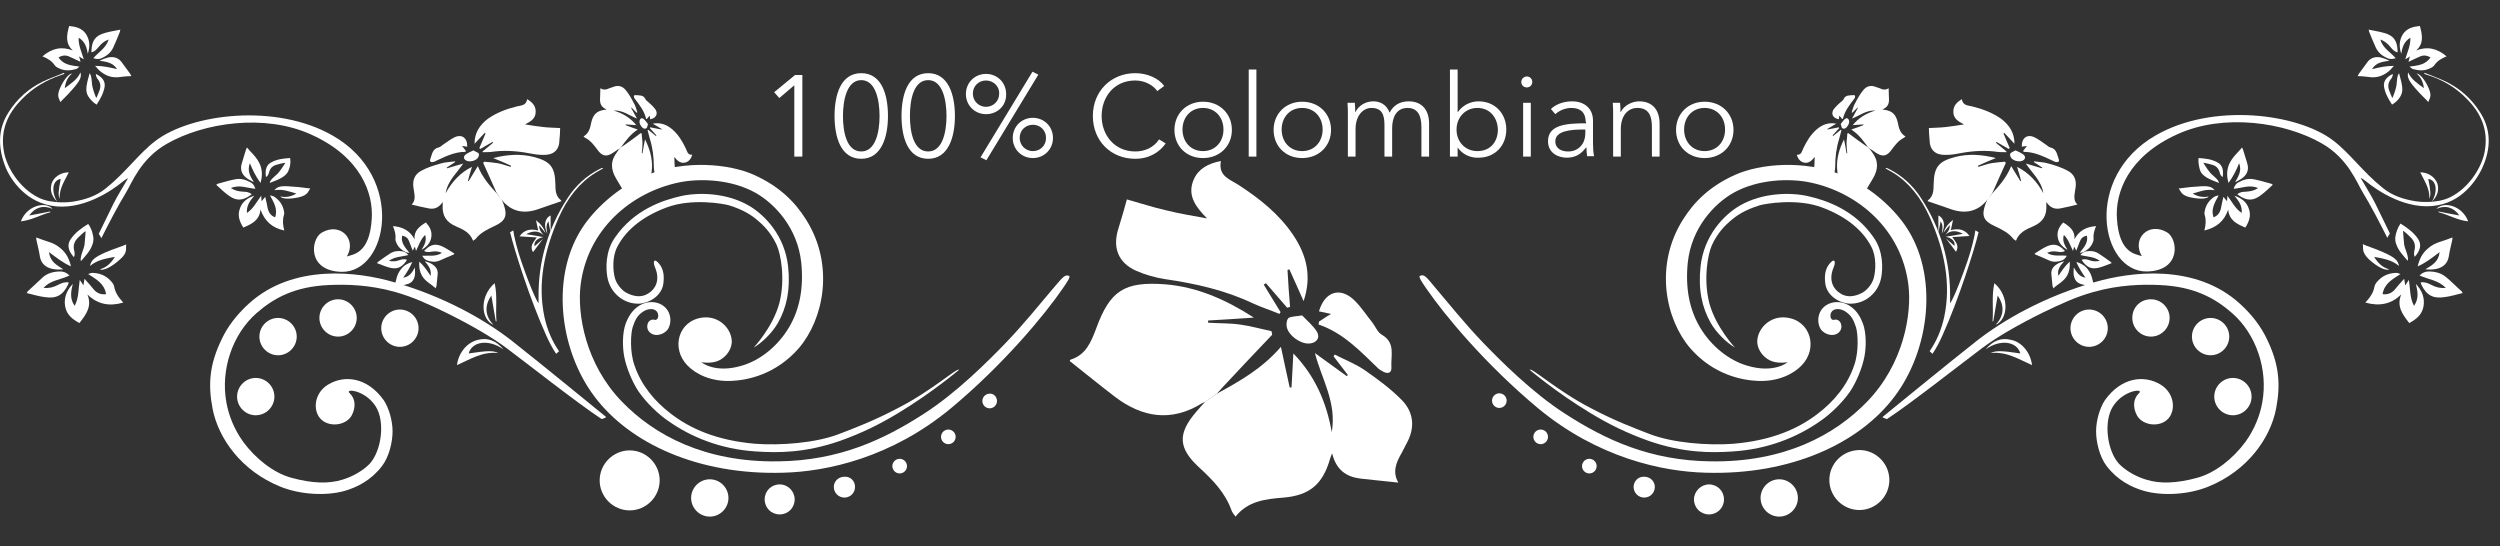 <?xml version="1.0" encoding="utf-8"?>
<!-- Generator: Adobe Illustrator 21.1.0, SVG Export Plug-In . SVG Version: 6.00 Build 0)  -->
<svg version="1.1" id="Capa_1" xmlns="http://www.w3.org/2000/svg" xmlns:xlink="http://www.w3.org/1999/xlink" x="0px" y="0px"
	 viewBox="0 0 683.3 149.3" style="enable-background:new 0 0 683.3 149.3;" xml:space="preserve">
<rect x="0" y="0" width="683.3" height="149.3" fill="#333333" stroke="none"/>
<style type="text/css">
	.st0{fill:#FFFFFF;}
</style>
<g id="NUMEROS">
	<path class="st0" d="M242.7,31.7c0,5.8-1.8,11.7-7.3,11.7c-5.6,0-7.3-5.9-7.3-11.7c0-5.8,1.7-11.7,7.3-11.7
		C241,20,242.7,25.9,242.7,31.7 M230.4,31.7c0,4.4,1,9.7,5,9.7c3.9,0,5-5.3,5-9.7c0-4.4-1.1-9.8-5-9.8
		C231.5,21.9,230.4,27.3,230.4,31.7"/>
	<polygon class="st0" points="219.3,42.8 217.1,42.8 217.1,23.3 213,26.8 211.6,25.2 217.3,20.5 219.3,20.5 	"/>
	<path class="st0" d="M261,31.7c0,5.8-1.8,11.7-7.3,11.7c-5.6,0-7.3-5.9-7.3-11.7c0-5.8,1.7-11.7,7.3-11.7
		C259.2,20,261,25.9,261,31.7 M248.7,31.7c0,4.4,1,9.7,5,9.7c3.9,0,5-5.3,5-9.7c0-4.4-1.1-9.8-5-9.8
		C249.7,21.9,248.7,27.3,248.7,31.7"/>
	<path class="st0" d="M269.5,31.2c-3.1,0-5.5-2.4-5.5-5.5c0-3.1,2.4-5.5,5.5-5.5s5.5,2.4,5.5,5.5C275.1,28.8,272.7,31.2,269.5,31.2
		 M269.5,22c-2,0-3.6,1.5-3.6,3.6c0,2.1,1.7,3.6,3.6,3.6s3.6-1.5,3.6-3.6C273.2,23.6,271.5,22,269.5,22 M269.6,43.8l-1.6-0.8
		l14.2-23.4l1.6,0.8L269.6,43.8z M282.3,43.2c-3.1,0-5.5-2.4-5.5-5.5c0-3.1,2.4-5.5,5.5-5.5c3.1,0,5.5,2.4,5.5,5.5
		C287.8,40.8,285.4,43.2,282.3,43.2 M282.3,34.1c-2,0-3.6,1.5-3.6,3.6c0,2.1,1.7,3.6,3.6,3.6c2,0,3.6-1.5,3.6-3.6
		C285.9,35.6,284.3,34.1,282.3,34.1"/>
	<path class="st0" d="M318.6,39.2c-1.5,2.2-4.3,4.2-8.3,4.2c-6.7,0-11.6-4.9-11.6-11.7c0-6.8,5-11.7,11.6-11.7
		c3.3,0,6.4,1.4,7.9,3.5l-1.9,1.4c-0.9-1.4-3.2-2.9-6-2.9c-5.8,0-9.2,4.5-9.2,9.7c0,5.2,3.5,9.7,9.2,9.7c2.5,0,5-1,6.5-3.3
		L318.6,39.2z"/>
	<path class="st0" d="M328.8,43.2c-4.6,0-7.8-3.3-7.8-7.7s3.3-7.7,7.8-7.7c4.6,0,7.9,3.3,7.9,7.7S333.4,43.2,328.8,43.2 M328.8,29.5
		c-3.4,0-5.6,2.6-5.6,5.9s2.2,5.9,5.6,5.9c3.4,0,5.6-2.6,5.6-5.9S332.2,29.5,328.8,29.5"/>
	<rect x="341.3" y="19" class="st0" width="2.1" height="23.8"/>
	<path class="st0" d="M355.9,43.2c-4.6,0-7.8-3.3-7.8-7.7s3.3-7.7,7.8-7.7c4.6,0,7.9,3.3,7.9,7.7S360.5,43.2,355.9,43.2 M355.9,29.5
		c-3.4,0-5.6,2.6-5.6,5.9s2.2,5.9,5.6,5.9c3.4,0,5.6-2.6,5.6-5.9S359.3,29.5,355.9,29.5"/>
	<path class="st0" d="M375.3,27.7c1.6,0,3.6,0.6,4.5,3.1c1-2,2.8-3.1,5.2-3.1c3.7,0,5.6,2.4,5.6,6.1v9h-2.1v-8.1
		c0-3.1-1-5.2-3.8-5.2c-3.1,0-4.2,2.7-4.2,5.5v7.8h-2.1v-8.6c0-2.9-0.7-4.7-3.6-4.7c-2,0-4.3,1.8-4.3,5.8v7.5h-2.1V31.3
		c0-0.8,0-2.2-0.1-3.2h2c0.1,0.8,0.1,1.9,0.1,2.5h0.1C371.3,28.9,373.2,27.7,375.3,27.7"/>
	<path class="st0" d="M398.4,40.3v2.5h-2.1V19h2.1v11.6h0.1c1.3-1.9,3.5-2.9,5.6-2.9c4.6,0,7.6,3.4,7.6,7.7s-3,7.7-7.6,7.7
		C401.9,43.2,399.7,42.2,398.4,40.3L398.4,40.3z M403.8,29.5c-3.3,0-5.7,2.6-5.7,5.9c0,3.4,2.4,5.9,5.7,5.9c3.6,0,5.6-2.6,5.6-5.9
		C409.3,32.2,407.3,29.5,403.8,29.5"/>
	<path class="st0" d="M417.3,23.9c-0.8,0-1.5-0.6-1.5-1.5s0.8-1.5,1.5-1.5c0.8,0,1.5,0.6,1.5,1.5S418.1,23.9,417.3,23.9 M418.4,42.8
		h-2.1V28.1h2.1V42.8z"/>
	<path class="st0" d="M433.4,33.3c0-2.5-1.4-3.8-3.9-3.8c-1.7,0-3.3,0.7-4.4,1.7l-1.2-1.4c1.2-1.2,3.3-2.1,5.8-2.1
		c3.2,0,5.7,1.8,5.7,5.3v6.4c0,1.1,0.1,2.5,0.3,3.3h-1.9c-0.1-0.7-0.2-1.6-0.2-2.4h-0.1c-1.4,1.9-3,2.8-5.3,2.8
		c-2.2,0-5.1-1.2-5.1-4.5c0-4.5,5-4.9,10.4-4.9V33.3z M432.7,35.4c-3.5,0-7.6,0.4-7.6,3.2c0,2.1,1.8,2.8,3.5,2.8
		c3,0,4.7-2.3,4.7-4.9v-1.1H432.7z"/>
	<path class="st0" d="M442.8,28.1c0.1,0.8,0.1,1.9,0.1,2.5h0.1c0.8-1.7,3-2.9,5-2.9c3.7,0,5.6,2.4,5.6,6.1v9h-2.1v-8.1
		c0-3.1-0.9-5.2-4-5.2c-2.3,0-4.5,1.8-4.5,5.8v7.5h-2.1V31.3c0-0.8,0-2.2-0.1-3.2H442.8z"/>
	<path class="st0" d="M465.9,43.2c-4.6,0-7.8-3.3-7.8-7.7s3.3-7.7,7.8-7.7c4.6,0,7.9,3.3,7.9,7.7S470.5,43.2,465.9,43.2 M465.9,29.5
		c-3.4,0-5.6,2.6-5.6,5.9s2.2,5.9,5.6,5.9c3.4,0,5.6-2.6,5.6-5.9S469.3,29.5,465.9,29.5"/>
</g>
<g id="FLOR">
	<path class="st0" d="M332.6,107.6c6.2-3.4,12.3-6.8,17.5-12.8c0.9,4.1,1.6,7.6,2.4,11.1c0.2,0,0.3,0,0.5,0c0.2-3,0.3-6,0.5-9.3
		c5.8,6,9,13.1,10.5,21.5c1.4-8.2-2.8-14.5-4.6-21.6c2.9,2.1,5.8,4.2,8.7,6.3c0.1-0.1,0.2-0.2,0.3-0.3c-1.3-1.7-2.6-3.4-3.9-5.1
		c0.1-0.2,0.2-0.3,0.3-0.5c2.7,1.4,5.6,2.5,8.1,4.2c3.6,2.5,7.3,5.2,10.4,8.4c3.1,3.3,3.5,7.4,1.2,11.6c-0.5,0.9-0.9,1.8-1.4,2.7
		c-1.5,2.6-2.6,5.2-0.9,8.1c-3.6-0.4-7-0.7-10.4-1.1c-3.9-0.5-6.6-2.4-7.7-6.9c-0.4,0.9-0.5,1.3-0.6,1.6c-2,6.9-5.6,9.9-12.7,10.5
		c-4.9,0.4-9.7,0.9-13.1,5.2c-0.5-0.7-0.9-1.1-1.1-1.7c-1.7-4.8-5.1-8.3-8.8-11.7c-5.8-5.3-6-9.3-0.8-15.3c0.8-1,1.7-1.9,2.5-2.8
		C330.5,109.1,331.5,108.3,332.6,107.6z"/>
	<path class="st0" d="M332.6,107.6c-1,0.7-2.1,1.5-3.1,2.2c-0.4,0.2-0.8,0.3-1.1,0.5c-8.3,5.1-16.2,3.8-23.6-1.8
		c-4.2-3.2-8.2-6.5-12.4-9.8c0,0,0-0.3,0.2-0.4c4.2-1.3,5.6-4.8,7-8.5c3.8-10.4,7.7-12.9,18.8-12.1c8.7,0.7,16.5,4.1,24.3,9.1
		c-4.5,0.3-8.5,0.6-12.5,0.8c0,0.2,0,0.4,0,0.6c2.9,0.2,5.9,0.1,8.7,0.5c2.9,0.4,5.7,1.2,8.6,1.8c0.1,0.3,0.2,0.6,0.2,1
		c-4.5,4.7-8.9,9.4-13.4,14.2C333.7,106.4,333.1,107,332.6,107.6z"/>
	<path class="st0" d="M308,54.5c3.6,1,7.2,2.2,10.8,3c3.6,0.9,7.3,1.5,11.1,2.2c-2.9-3-5.6-6.2-3.6-10.7c1.3-2.9,3.9-4.3,7.4-5
		c-0.8,4.2,2.5,5,4.9,6.6c5.7,3.7,11,7.9,14.9,13.7c3.6,5.4,5.1,11.2,2.8,18c-1.4-3.1-2.6-5.9-3.9-8.7c-0.2,0.1-0.3,0.1-0.5,0.2
		c0.2,3.4,0.4,6.8,0.7,10.1c-0.3,0.1-0.5,0.1-0.8,0.2c-1.9-2.2-3.9-4.5-5.8-6.7c-0.2,0.1-0.4,0.3-0.6,0.4c1.5,2.5,3.1,5,4.6,7.5
		c-0.1,0.2-0.2,0.3-0.3,0.5c-2.4-1-4.9-1.8-7.3-2.9c-7.6-3.6-15.7-5.4-23.9-6.6c-2.7-0.4-5.5-1.2-8-2.3c-4.9-2.2-6.5-6.4-4.8-11.6
		C306.6,59.6,307.3,57,308,54.5z"/>
	<path class="st0" d="M360.5,87.9c1-0.6,1.9-1.3,3.3-2.1c-1.4-0.3-2.4-0.5-3.3-0.7c1.6-5.5,5.9-6.8,9.8-2.9c1.8,1.8,3.3,4.1,4.9,6.1
		c0.8,1.1,1.4,2.6,2.5,3.2c3.8,2.2,2.4,5.7,2.6,8.9c0.1,1.5-0.9,1.9-2.2,1.2c-0.4-0.2-0.9-0.5-1.3-0.8c-4.9-4.7-9.6-9.8-16.4-12.1
		C360.4,88.4,360.5,88.2,360.5,87.9z"/>
	<path class="st0" d="M355.9,86.2c1.4,1.5,3,2.8,4,4.4c1.1,1.8-0.2,3.3-2.3,3.3c-2.3,0-5.4-2.2-5.9-4.5c-0.2-0.8,0-2.1,0.5-2.5
		C353.1,86.4,354.4,86.5,355.9,86.2z"/>
</g>
<g id="Ornament_R">
	<g id="circulos">
		<path class="st0" d="M500,131.2c0,4.5,3.7,8.2,8.2,8.2c4.5,0,8.2-3.7,8.2-8.2c0-4.5-3.7-8.2-8.2-8.2
			C503.6,123.1,500,126.7,500,131.2"/>
		<path class="st0" d="M481.2,136.1c0,2.8,2.3,5.1,5.1,5.1c2.8,0,5.1-2.3,5.1-5.1s-2.3-5.1-5.1-5.1
			C483.5,131,481.2,133.3,481.2,136.1"/>
		<path class="st0" d="M463,136.5c0,2.3,1.8,4.1,4.1,4.1c2.3,0,4.1-1.8,4.1-4.1c0-2.3-1.8-4.1-4.1-4.1
			C464.9,132.4,463,134.3,463,136.5"/>
		<path class="st0" d="M446.5,133.1c0,1.6,1.3,2.9,2.9,2.9c1.6,0,2.9-1.3,2.9-2.9c0-1.6-1.3-2.8-2.9-2.8
			C447.8,130.2,446.5,131.5,446.5,133.1"/>
		<path class="st0" d="M432.4,127.4c0,1.1,0.9,2,2,2c1.1,0,2-0.9,2-2c0-1.1-0.9-2-2-2C433.3,125.4,432.4,126.3,432.4,127.4"/>
		<path class="st0" d="M419.1,119.4c0,1.1,0.9,2,2,2c1.1,0,2-0.9,2-2c0-1.1-0.9-2-2-2C420,117.4,419.1,118.3,419.1,119.4"/>
		<path class="st0" d="M407.8,109.5c0,1.1,0.9,2,2,2c1.1,0,2-0.9,2-2c0-1.1-0.9-2-2-2C408.7,107.5,407.8,108.4,407.8,109.5"/>
		<path class="st0" d="M565.9,89.7c0,2.8,2.3,5.1,5.1,5.1c2.8,0,5.1-2.3,5.1-5.1c0-2.8-2.3-5.1-5.1-5.1
			C568.2,84.6,565.9,86.9,565.9,89.7"/>
		<path class="st0" d="M582.8,86.9c0,2.8,2.3,5.1,5.1,5.1c2.8,0,5.1-2.3,5.1-5.1c0-2.8-2.3-5.1-5.1-5.1
			C585,81.8,582.8,84,582.8,86.9"/>
		<path class="st0" d="M599.1,92c0,2.8,2.3,5.1,5.1,5.1c2.8,0,5.1-2.3,5.1-5.1c0-2.8-2.3-5.1-5.1-5.1
			C601.4,86.9,599.1,89.2,599.1,92"/>
		<path class="st0" d="M605.2,108.4c0,2.8,2.3,5.1,5.1,5.1c2.8,0,5.1-2.3,5.1-5.1c0-2.8-2.3-5.1-5.1-5.1
			C607.5,103.3,605.2,105.6,605.2,108.4"/>
	</g>
	<g id="lineas">
		<path class="st0" d="M388.1,75.4c-0.5,0.2,0.6,1.8,1.7,3.4c5,7.3,16.2,20.8,30.6,32.8c16.3,13.5,33.9,17.3,45.8,17.6
			c23.2,0.7,42-8,51.6-20.8c9.7-12.8,12.2-33.4,2.9-46.8c-3.9-5.6-10.4-11.1-17.6-13.9c-10-4-22-3-28.9,0.1
			c-6.9,3.1-11.2,7.4-14.2,12.2c-7.9,12.5-4.8,27.3,2,35.2c6.3,7.2,14,8.7,18.3,8.9c5.8,0.3,10-2,12.1-4.2
			c4.6-4.7,2.5-12.3-4.1-13.1c-4.7-0.6-8.2,3.3-8,6.9c0.2,2.4,2.2,4.5,4.2,5.1c1.9,0.6,4.1,0.2,4.1,0.2s-3.7,3.2-11.2,0.9
			c-4.7-1.4-9.6-5.1-12.8-10.5c-2.8-4.8-4-10.5-3.3-17.6c1-9.5,7.2-16.1,12.5-19.1c6.8-3.8,15.5-4,21.1-2.8
			c13.1,2.8,24.8,12.9,26.7,27.9c1,8-1.3,21.7-11.3,32c-8.8,9.1-22.6,16.6-42.7,16.3c-16.6-0.2-28.8-5.9-39.8-13
			c-8.9-5.7-17.7-14.5-22.5-19.5c-4.8-5-9.3-10.6-12.7-14.6C389.7,75.5,389.3,74.9,388.1,75.4"/>
		<path class="st0" d="M418.1,101.1c0,0,7.3,6.2,16.6,11.8c5.1,3.1,10,5.5,15.9,7.6c9.5,3.3,16.9,3.3,22.9,2.9
			c9.8-0.6,17.9-4,24-8.3c2.8-1.9,6-5,8.1-8c1.7-2.5,3.4-6.5,4-9.7c0.5-2.7,0.5-6.4-0.4-8.9c-0.7-1.9-1.7-3.5-3.2-4.6
			c-1.7-1.3-3.8-1.6-5.5-1.1c-3.6,1.1-4.2,4.9-2.9,7.1c1.1,1.7,4,2.4,5.3,0.6c0.5-0.7,0.5-1.5,0.2-2.2c-0.3-0.7-1.1-1.1-1.7-0.9
			c-1.4,0.4-1.6-2.3,0.1-2.8c0.9-0.3,2.2,0,3.1,0.7c1.3,0.9,2,2,2.7,4.2c0.5,1.7,0.8,6.6-0.5,10.3c-1.8,5.4-5.5,9.9-10,13.3
			c-5.2,4-12.4,7.3-23.1,8.2c-6.8,0.5-16.5-0.2-22.9-2.7c-3.9-1.5-9.5-3.6-15.9-7C425.7,106.9,418.4,100.2,418.1,101.1"/>
		<path class="st0" d="M494.1,53.6c-4.9-1.1-12.4-0.9-18.4,2.5c-4.6,2.6-10,8.4-10.9,16.7c-0.7,6.3,0.4,11.3,2.8,15.5
			c1.5,2.6,4.2,5.3,6.6,6.7c0,0-5.2-5.5-7-12.1c-1.7-6.6-0.4-13.5,0.7-15.9c1.1-2.4,2.7-4.6,4.8-6.4c1.9-1.7,4.1-3.2,8.3-4.5
			c1.4-0.4,10.1-2,17,0.6c7.5,2.8,11.5,6.9,13.5,10.8c1.4,2.7,1.2,6.5,0.6,8.6c-0.4,1.4-1.6,3-2.9,3.8c-2.1,1.2-4.4,1.5-6.2,0.3
			c-1.8-1.1-3.4-3.5-1.8-7.2c0.6-1.5,0.2-2.3-0.7-1.4c-1.4,1.3-2,3.2-1.6,6c0.5,3.3,3.9,5.3,6.7,5.4c4.3,0.1,7.9-3.1,8.6-7.3
			c0.4-2.3,0.6-7-2.1-10.8C506.9,57.3,499,54.7,494.1,53.6z"/>
		<path class="st0" d="M514.5,114c0,0,18.1-14.8,25.6-20.7c7.5-5.9,18.8-12.3,32.5-16.2c9.6-2.8,27.4-5.2,39.6,5.9
			c3.4,3.1,5.8,6.3,7.4,9.7c3.3,6.8,3.8,12.2,2.5,19c-1.6,8.2-7.9,17-18.5,21.3c-5.4,2.2-12.4,2.6-17.5,1.2c-3.5-1-7.3-2.9-10.3-6.8
			c-2-2.6-2.9-6.7-2.9-9.5c0-2.9,1-6.4,2.4-8.5c4.5-6.3,10.7-7,15.2-4.3c4.2,2.5,4.4,8.1,1.2,10.1c-2.6,1.6-6.3,0.7-7.6-1.6
			c-1.2-2.2-1.1-4.6,0.5-6.1c1.6-1.4-4.2-1-7.1,3.6c-2.6,4.1-1.6,12,1.6,15.6c1.9,2,4.8,3.6,7.5,4.4c3.8,1.2,8.4,1,13.9-0.5
			c4.9-1.3,9.9-5.3,13.2-9.8c2.6-3.6,4-7.4,4.6-10.7c1.7-9.1-1.7-18.8-8.2-24.5c-4.8-4.2-10.5-7.3-19.9-7.7
			c-4.6-0.2-10.9-0.1-18,1.9c-5,1.4-9,3.3-13.8,5.6c-7.1,3.5-12.7,6.8-16.6,9.7c-5.1,3.8-19.7,15.3-26,19.4
			C515.8,114.6,514.9,114.3,514.5,114"/>
		<path class="st0" d="M677.8,30.6c-2.3-3.6-5.4-6.4-9.3-8.3c-1.9-0.9-3.9-1.6-5.8-2.4c0,0.1-0.1,0.2-0.1,0.3
			c0.3,0.1,0.6,0.2,0.9,0.3c4.1,1.3,7.7,3.4,10.7,6.5c4,4,6,8.7,4.9,14.5c-0.7,3.9-4,9.7-9.4,12.4c-3.8,1.9-9.2,1.2-9.5,1.1
			c-3.2-0.5-6.3-1.5-8.9-3.6c-5.5-4.4-9.1-9.6-13.6-13c-9.7-7.4-32.9-10.4-48.5-1.4c-20,11.5-15,37.4-2.4,37.2
			c9.5-0.2,8.5-8.9,5.5-10.7c-5.1-3-9.7,1.8-6.9,6.5c-1.8-0.6-6.2-0.8-6.8-10.2c-0.5-7.1,3-17,16.5-23.1c12.7-5.8,29.4-3.3,39.5,2.5
			c7.2,4.1,9.6,10.8,11.2,13.4c2.1,3.4,4.9,8.8,6.7,12.4c0.1-0.2,0.6-1.1,0.7-1.2c-1.1-2.2-2.9-6-4-8.2c-1.2-2.4-2.7-4.7-4-7
			c0.5,0.2,1,0.6,1.4,0.9c3,2.5,11.3,8.2,19.7,6.6c7.7-1.4,11.3-8.3,12.2-10.3C680.8,40.7,681,35.5,677.8,30.6z"/>
		<path class="st0" d="M539.9,63c-0.1,1.2-1.1,5.4-2.2,8.5c-3.3,9.5-4.6,11.3-4.7,11.4c0-0.6,0-1.1,0-1.7c0.1-9.6-2.5-18.7-7.9-27
			c-2.3-3.6-5.2-6.1-8.4-7.8c-0.3-0.2-0.7-0.3-1-0.5c-0.1,0-0.1,0-0.4,0.1c0.8,0.5,1.5,0.8,2.1,1.2c4.4,2.7,7.7,6.9,10.1,12.3
			c4,9.1,5.8,18.1,3.9,27.1c-0.8,3.7-2.2,6.8-4,9.4c0.3,0.2,0.5,0.5,0.8,0.7c1-1.5,1.9-3.2,2.7-5c4.4-9.7,8.8-23.6,9.9-28.3
			C540.6,63.5,540.2,63,539.9,63z"/>
	</g>
	<g id="hojas">
		<path class="st0" d="M544.6,87.8c0.3-3.4-0.3-6.9,0.5-10.4c4.3,3.7,3.7,10,0.3,11.4c2.3-2.3,2.6-5.2,0.6-8c-0.4,2.4-0.8,4.7-1.2,7
			C544.7,87.8,544.7,87.8,544.6,87.8z"/>
		<path class="st0" d="M666.5,58c2.7,0.7,5.2,2.2,8.1,2.5c-1.6-4.3-6.7-5.6-8.7-3.4c2.4-1.1,4.7-0.5,6.3,1.8c-2-0.4-3.9-0.7-5.7-1.1
			C666.5,57.9,666.5,57.9,666.5,58z"/>
		<path class="st0" d="M555.4,99.8c-3.6-1.6-7-3.8-11.3-3.3c1.4-0.7,2.8-0.7,8.1,0.1c-0.9-3.3-5.5-4-9.5-1.1c2-2.4,4.3-3.3,7-2.6
			C552.7,93.5,555,96.5,555.4,99.8z"/>
		<path class="st0" d="M661.5,47.1c1.1,2.3,2.6,4.3,2.5,7.2c0.4-1,0.4-1.9-0.3-5.4c2.2,0.3,2.7,3.3,1,6.2c1.5-1.5,2-3.1,1.5-4.9
			C665.5,48.3,663.6,47.1,661.5,47.1z"/>
		<g>
			<path class="st0" d="M536.5,63.9c-1.7-0.9-3.3-1.1-4.8,0.3c0.6-0.8,1.3-1.4,1.2-2.7c-0.6,0.8-1.2,1.4-1.7,2.1
				c0.5-1.5,1.4-2.6,2.6-3.5c0,0,0,0,0,0c-0.2,0.9-0.4,1.8-0.6,2.8c2-0.5,3.8-0.3,5.1,1.6c-1.6,0.1-3.2,0.2-4.7,0.3
				c0.4,0.6,0.9,1.2,1.2,1.8c0.3,0.7,0.3,1.5-0.2,2.2c-0.9-1.2-1.8-2.4-2.7-3.6c0.8,0.7,1.5,1.3,2.3,2c0.2-1.2-0.6-2.1-2.4-2.5
				C533.4,64.5,534.9,64.2,536.5,63.9z"/>
			<path class="st0" d="M529.8,58.9c1.6,0.7,2,2.8,0.9,5c0.2-1.2,0.5-2.3-0.3-3.4c-0.2,1-0.4,2-0.6,3.2L529.8,58.9z"/>
		</g>
	</g>
	<g id="flores1">
		<g>
			<g>
				<path class="st0" d="M510.6,40.3c-1.3-1.8-2.5-3.5-4.6-4.9c1.2-0.4,2.3-0.8,3.3-1.2c0-0.1,0-0.1,0-0.2c-0.9,0.1-1.9,0.1-2.9,0.2
					c1.6-2,3.6-3.2,6.2-4c-2.6-0.1-4.3,1.4-6.4,2.2c0.5-1,1.1-1.9,1.6-2.9c0,0-0.1-0.1-0.1-0.1c-0.5,0.5-0.9,0.9-1.4,1.4
					c-0.1,0-0.1,0-0.2-0.1c0.3-0.9,0.5-1.8,1-2.6c0.6-1.2,1.3-2.4,2.2-3.5c0.9-1.1,2.1-1.4,3.5-0.8c0.3,0.1,0.6,0.2,0.9,0.3
					c0.8,0.4,1.7,0.6,2.5,0c0,1.1,0.1,2.2,0.1,3.2c0,1.2-0.5,2.1-1.8,2.6c0.3,0.1,0.4,0.1,0.5,0.1c2.2,0.3,3.2,1.3,3.7,3.5
					c0.3,1.5,0.6,2.9,2.1,3.8c-0.2,0.2-0.3,0.3-0.5,0.4c-1.4,0.7-2.3,1.9-3.2,3.1c-1.4,2-2.6,2.2-4.6,0.8c-0.3-0.2-0.6-0.4-1-0.7
					C511.1,40.8,510.8,40.5,510.6,40.3z"/>
				<path class="st0" d="M510.6,40.3c0.3,0.3,0.5,0.6,0.8,0.9c0.1,0.1,0.1,0.2,0.2,0.3c1.9,2.4,1.8,4.8,0.3,7.3
					c-0.8,1.4-1.7,2.8-2.5,4.2c0,0-0.1,0-0.1,0c-0.6-1.2-1.7-1.5-2.8-1.8c-3.3-0.8-4.2-1.8-4.4-5.3c-0.1-2.7,0.6-5.2,1.9-7.8
					c0.3,1.4,0.5,2.6,0.7,3.8c0.1,0,0.1,0,0.2,0c-0.1-0.9-0.2-1.8-0.2-2.7c0-0.9,0.2-1.8,0.2-2.7c0.1,0,0.2-0.1,0.3-0.1
					c1.6,1.2,3.2,2.4,4.8,3.5C510.2,40,510.4,40.1,510.6,40.3z"/>
				<path class="st0" d="M495.3,49.8c0.2-1.2,0.4-2.3,0.5-3.4c0.1-1.1,0.2-2.3,0.2-3.5c-0.8,1-1.7,1.9-3.1,1.5
					c-0.9-0.3-1.5-1-1.8-2.1c1.3,0.1,1.4-1,1.8-1.8c0.9-1.9,2-3.7,3.6-5.1c1.5-1.3,3.2-2,5.4-1.6c-0.9,0.5-1.7,1-2.5,1.5
					c0,0,0.1,0.1,0.1,0.1c1-0.2,2-0.4,3.1-0.6c0,0.1,0.1,0.2,0.1,0.2c-0.6,0.7-1.2,1.3-1.8,2c0,0.1,0.1,0.1,0.1,0.2
					c0.7-0.6,1.4-1.1,2.1-1.7c0.1,0,0.1,0,0.2,0.1c-0.2,0.8-0.4,1.6-0.6,2.3c-0.8,2.5-1.1,5-1.1,7.6c0,0.8-0.2,1.7-0.4,2.5
					c-0.5,1.6-1.7,2.2-3.4,1.9C496.9,50,496.1,49.9,495.3,49.8z"/>
				<path class="st0" d="M503.5,32.5c-0.2-0.3-0.5-0.5-0.8-0.9c0,0.4-0.1,0.7-0.1,1c-1.7-0.3-2.3-1.6-1.3-2.9
					c0.5-0.6,1.1-1.2,1.7-1.7c0.3-0.3,0.7-0.5,0.9-0.9c0.5-1.2,1.7-1,2.6-1.1c0.5-0.1,0.6,0.2,0.5,0.6c0,0.1-0.1,0.3-0.2,0.4
					c-1.3,1.7-2.6,3.3-3.1,5.5C503.7,32.5,503.6,32.5,503.5,32.5z"/>
				<path class="st0" d="M503.1,33.9c0.4-0.5,0.7-1,1.2-1.4c0.5-0.4,1-0.1,1.1,0.6c0.1,0.7-0.5,1.7-1.1,2c-0.2,0.1-0.7,0.1-0.8-0.1
					C503.3,34.8,503.3,34.4,503.1,33.9z"/>
			</g>
		</g>
		<g>
			<path class="st0" d="M544.4,53c2-2.2,4-4.4,5.3-7.6c0.9,1.5,1.7,2.8,2.5,4.1c0.1,0,0.1,0,0.2-0.1c-0.3-1.2-0.7-2.5-1.1-3.8
				c3.2,1.6,5.4,4,7.2,7.2c-0.6-3.5-3.1-5.5-4.8-8.1c1.5,0.4,2.9,0.9,4.4,1.3c0-0.1,0.1-0.1,0.1-0.2c-0.8-0.5-1.5-1-2.3-1.5
				c0-0.1,0-0.2,0.1-0.2c1.3,0.2,2.6,0.2,3.9,0.6c1.8,0.5,3.7,1.1,5.3,2c1.7,0.9,2.4,2.5,2.1,4.5c-0.1,0.4-0.1,0.9-0.2,1.3
				c-0.2,1.2-0.3,2.5,0.7,3.4c-1.5,0.4-2.9,0.7-4.4,1c-1.6,0.4-3,0-4.1-1.7c0,0.4,0,0.6,0,0.7c0.2,3-0.9,4.8-3.7,6
				c-1.9,0.8-3.8,1.7-4.6,3.9c-0.3-0.2-0.5-0.3-0.7-0.5c-1.3-1.7-3.2-2.6-5.1-3.5c-3.1-1.4-3.7-2.9-2.5-6.1c0.2-0.5,0.4-1,0.6-1.5
				C543.8,53.9,544.1,53.4,544.4,53z"/>
			<path class="st0" d="M544.4,53c-0.3,0.4-0.6,0.9-0.9,1.3c-0.1,0.1-0.3,0.2-0.4,0.4c-2.6,3.2-6,3.8-9.8,2.5
				c-2.1-0.7-4.2-1.5-6.4-2.2c0,0,0-0.1,0-0.2c1.5-1.1,1.6-2.7,1.6-4.4c0.1-4.7,1.3-6.3,5.9-7.5c3.6-0.9,7.2-0.7,11.1,0.3
				c-1.8,0.7-3.3,1.4-4.9,2.1c0,0.1,0.1,0.2,0.1,0.3c1.2-0.3,2.4-0.8,3.6-1c1.2-0.2,2.5-0.3,3.7-0.4c0.1,0.1,0.2,0.2,0.2,0.4
				c-1.1,2.5-2.3,5-3.4,7.6C544.7,52.3,544.6,52.7,544.4,53z"/>
			<path class="st0" d="M527.2,35c1.6-0.1,3.2-0.1,4.8-0.3c1.6-0.2,3.1-0.4,4.8-0.7c-1.6-0.8-3.1-1.7-2.9-3.8c0.1-1.4,1-2.3,2.3-3.1
				c0.3,1.8,1.7,1.7,2.9,2c2.8,0.7,5.5,1.7,7.9,3.4c2.2,1.7,3.6,3.8,3.6,6.8c-1-1.1-1.9-2-2.8-3c-0.1,0.1-0.1,0.1-0.2,0.2
				c0.6,1.3,1.1,2.7,1.7,4c-0.1,0.1-0.2,0.1-0.3,0.2c-1.1-0.6-2.2-1.3-3.3-1.9c-0.1,0.1-0.1,0.2-0.2,0.2c1,0.8,1.9,1.6,2.9,2.4
				c0,0.1,0,0.2,0,0.2c-1.1,0-2.2,0-3.3-0.2c-3.6-0.4-7.1,0-10.6,0.7c-1.2,0.2-2.4,0.3-3.6,0.2c-2.3-0.2-3.5-1.7-3.5-4
				C527.3,37.3,527.2,36.1,527.2,35z"/>
			<path class="st0" d="M553,41.2c0.3-0.4,0.6-0.8,1-1.3c-0.6,0.1-1,0.1-1.4,0.2c-0.1-2.4,1.5-3.6,3.6-2.5c1,0.5,1.9,1.2,2.8,1.8
				c0.5,0.3,0.9,0.8,1.4,0.9c1.8,0.4,1.8,2,2.3,3.2c0.2,0.6-0.1,0.9-0.7,0.8c-0.2,0-0.4-0.1-0.6-0.2c-2.6-1.2-5.2-2.6-8.3-2.6
				C553,41.4,553,41.3,553,41.2z"/>
			<path class="st0" d="M550.9,41.1c0.8,0.4,1.6,0.7,2.2,1.2c0.7,0.6,0.4,1.4-0.5,1.7c-0.9,0.3-2.5-0.1-3-1
				c-0.2-0.3-0.3-0.9-0.1-1.1C549.8,41.6,550.3,41.4,550.9,41.1z"/>
		</g>
	</g>
	<g id="Flores_2">
		<g>
			<path class="st0" d="M663.7,27.9c0.3-1,1.1-1.5,0.1-3.8c-1.1-2.5-2.5-4-3.3-4c1.2,1,1.8,2.3,2,4c-1.7-1.3-3.4-2.3-4.3-4.3
				c-0.3,1.2,0,2.1,2,4.4C661.9,26.2,663.3,27.3,663.7,27.9z"/>
			<path class="st0" d="M668.7,15.4c-1.5,0.6-2.6,1.3-3.4,2.5c-0.3,0.4-0.9,0.7-1.4,0.9c-1.4,0.6-2.8,0.5-4.3,0.1
				c-0.4-0.1-0.7-0.4-1-0.7c2.1-0.3,4.3-0.4,5.7-2.5c-1-0.6-2-0.7-3-0.2c-1,0.4-1.9,0.9-3,1.4c0.1-0.5,0.2-0.9,0.4-1.5
				c-0.4,0.3-0.7,0.5-1.3,0.8c0.6-2,1.5-3.8,1.4-5.9c-1.8,1.1-2.2,2.7-2.5,4.4c-0.6-1.9-0.6-3.7,0.5-5.4c1.1-1.6,2.7-2,4.6-2.2
				c0.7,2.5,1.1,4.8-1,6.7C663.4,12.6,666.1,13.2,668.7,15.4z"/>
			<path class="st0" d="M654.8,15.9c-0.9,0.3-1.6,0.3-2.3,0c-1.3-0.6-2.4-1.4-3.1-2.8c-0.7-1.5-1.3-3-1.9-4.5c0-0.1,0-0.2-0.1-0.5
				c1.4,0.3,2.8,0.5,4.2,0.9c2.6,0.7,3.6,2.1,3.7,4.8c0,0.2,0,0.3,0,0.5c-0.9-0.2-1.4-0.8-1.9-1.4c-0.9-1.1-1.7-1.7-2.8-2.1
				C651.2,13.1,653.3,14.2,654.8,15.9z"/>
			<path class="st0" d="M648.3,18.9c2.1-0.5,3.9-0.9,6-0.9c-1.1,1.4-2.3,2.3-3.7,2.8c-1.2,0.4-2.3,0.4-3.5,0.2
				c-0.9-0.1-1.8-0.2-2.7-0.2c0.1-0.2,0.2-0.4,0.3-0.6c0.7-1,1.5-2,2.2-3c0.9-1.4,2.3-1.8,3.8-1.5c0.8,0.2,1.6,0.5,2.4,0.9
				C651.2,16.9,649.5,17,648.3,18.9z"/>
			<path class="st0" d="M653.8,28.6c-1-1.5-1.9-3.1-2.2-4.9c-0.2-1.5,0.6-2.6,2.4-3.5c0,0.6-0.2,1-0.5,1.4c-0.8,1-0.9,2-0.5,3.1
				c0.1,0.2,0.7,1.9,0.9,2.1c0.3-0.8,0.7-1.6,1-3c0.3-1,0.1-2.9,0.8-3.8c0.4,1.5,0.9,3,0.9,4.5c0,0.6-0.2,1.3-0.5,1.8
				C655.6,27.2,654.9,27.9,653.8,28.6z"/>
		</g>
		<g>
			<path class="st0" d="M645.8,66.7c0.2,1.2-0.4,2.2,1.7,4.2c2.4,2.2,4.7,3.2,5.5,2.7c-1.8-0.5-3-1.6-4.1-3.4
				c2.5,0.5,4.8,0.8,6.8,2.5c-0.3-1.5-1-2.3-4.4-3.8C648.6,67.7,646.6,67.2,645.8,66.7z"/>
			<path class="st0" d="M646.5,82.7c1.3-1.4,2.2-2.7,2.5-4.4c0.1-0.6,0.6-1.2,1-1.6c1.2-1.3,2.8-2,4.6-2.1c0.5-0.1,1,0.1,1.5,0.3
				c-2.1,1.4-4.4,2.5-4.9,5.5c1.4,0.2,2.5-0.3,3.3-1.2c0.8-1,1.6-1.9,2.6-3c0.1,0.6,0.2,1.1,0.3,1.8c0.3-0.5,0.6-0.9,1-1.5
				c0.4,2.5,0.2,4.9,1.4,7.1c1.4-2,1-4,0.5-6c1.6,1.7,2.5,3.7,2.1,6.1c-0.4,2.3-1.9,3.5-3.9,4.6c-1.9-2.4-3.5-4.6-2.2-7.8
				C653.6,83.1,650.4,83.8,646.5,82.7z"/>
			<path class="st0" d="M661.3,75.3c0.8-0.8,1.6-1.1,2.5-1.1c1.7,0,3.4,0.4,4.7,1.5c1.5,1.2,2.8,2.6,4.3,3.9
				c0.1,0.1,0.1,0.2,0.3,0.5c-1.7,0.4-3.3,0.9-4.9,1.1c-3.2,0.5-5-0.5-6.4-3.4c-0.1-0.2-0.1-0.4-0.2-0.6c1.1-0.2,2,0.2,2.8,0.6
				c1.5,0.8,2.6,1,4.1,0.9C666.5,76.6,663.8,76.4,661.3,75.3z"/>
			<path class="st0" d="M666.8,68.9c-2,1.5-3.7,2.9-6,3.9c0.5-2.1,1.3-3.6,2.7-4.8c1.1-1,2.3-1.6,3.7-2c1-0.3,2-0.7,3.1-1.1
				c0,0.2,0,0.6-0.1,0.9c-0.3,1.4-0.7,2.9-0.9,4.3c-0.3,1.9-1.6,3-3.4,3.4c-1,0.2-2,0.2-3,0.1C664.7,72.5,666.5,71.6,666.8,68.9z"/>
			<path class="st0" d="M656.1,61.1c1.9,1.2,3.6,2.4,4.8,4.2c1,1.5,0.7,3.1-0.9,4.9c-0.3-0.6-0.2-1.2-0.1-1.7c0.4-1.5,0-2.6-1-3.6
				c-0.2-0.2-1.7-1.7-2.1-1.8c0.1,1,0.1,2,0.3,3.7c0.2,1.3,1.3,3.2,1,4.5c-1.2-1.4-2.5-2.7-3.1-4.4c-0.3-0.7-0.4-1.5-0.3-2.2
				C654.9,63.5,655.3,62.3,656.1,61.1z"/>
		</g>
		<g>
			<path class="st0" d="M595.5,51.5c0.6,0.8,0.6,1.8,3,2.4c2.7,0.6,4.7,0.5,5.2-0.2c-1.5,0.3-2.9,0.1-4.4-0.8c2.1-0.6,3.8-1.3,6-0.9
				c-0.8-1-1.7-1.3-4.8-1C598,51.1,596.3,51.5,595.5,51.5z"/>
			<path class="st0" d="M602.5,63c0.4-1.5,0.5-2.9,0.1-4.2c-0.2-0.5,0-1.1,0.1-1.6c0.4-1.5,1.3-2.6,2.5-3.4c0.3-0.2,0.7-0.3,1.2-0.4
				c-1,1.9-2.2,3.7-1.4,6c1.1-0.4,1.7-1.2,2-2.3c0.2-1,0.4-2.1,0.7-3.3c0.3,0.4,0.6,0.7,1,1.2c0-0.5,0.1-0.9,0.1-1.5
				c1.3,1.7,2.1,3.5,3.9,4.7c0.2-2-0.9-3.4-2-4.7c1.9,0.6,3.4,1.7,4,3.7c0.6,1.8,0,3.4-1,5c-2.4-1-4.4-2-4.7-4.9
				C607.9,60.5,605.8,62.2,602.5,63z"/>
			<path class="st0" d="M610.5,51.6c0.3-0.9,0.7-1.5,1.4-1.8c1.3-0.7,2.6-1.1,4.1-0.8c1.6,0.3,3.2,0.8,4.7,1.2
				c0.1,0,0.2,0.1,0.5,0.3c-1.1,1-2.1,2-3.2,2.8c-2.2,1.7-3.9,1.6-6.1,0.1c-0.1-0.1-0.2-0.2-0.4-0.3c0.7-0.6,1.5-0.7,2.3-0.7
				c1.4-0.1,2.3-0.3,3.4-1C614.9,50.4,612.8,51.4,610.5,51.6z"/>
			<path class="st0" d="M612,44.6c-0.8,2-1.6,3.6-2.9,5.4c-0.5-1.7-0.5-3.2,0-4.7c0.4-1.1,1.1-2.1,1.9-3c0.6-0.6,1.2-1.3,1.8-2
				c0.1,0.2,0.2,0.4,0.3,0.7c0.4,1.2,0.7,2.4,1.1,3.6c0.5,1.6,0.1,2.9-1.1,3.9c-0.6,0.5-1.4,0.9-2.2,1.3
				C611.8,48.2,612.8,46.7,612,44.6z"/>
			<path class="st0" d="M600.9,43.2c1.8,0.1,3.6,0.3,5.2,1.2c1.3,0.7,1.7,2,1.4,4c-0.5-0.3-0.7-0.8-0.8-1.2c-0.3-1.2-1-1.9-2.2-2.2
				c-0.2-0.1-1.9-0.5-2.3-0.5c0.5,0.7,0.9,1.5,1.8,2.6c0.7,0.9,2.3,1.8,2.5,2.9c-1.5-0.6-2.9-1-4.1-2c-0.5-0.4-0.9-0.9-1.1-1.5
				C601,45.4,600.8,44.4,600.9,43.2z"/>
		</g>
		<g>
			<path class="st0" d="M572.9,61.8c-0.5,1.2-0.8,2.3-0.7,3.4c0.1,0.4-0.1,0.9-0.3,1.3c-0.5,1.1-1.4,1.9-2.5,2.4
				c-0.3,0.1-0.6,0.2-1,0.2c1.1-1.4,2.4-2.7,2-4.7c-1,0.2-1.6,0.7-1.9,1.5c-0.3,0.8-0.6,1.6-1,2.6c-0.2-0.4-0.4-0.7-0.6-1.1
				c-0.1,0.4-0.2,0.7-0.3,1.2c-0.8-1.6-1.2-3.1-2.5-4.4c-0.5,1.6,0.2,2.8,1,4.1c-1.4-0.8-2.5-1.9-2.7-3.6c-0.2-1.6,0.5-2.8,1.5-3.9
				c1.8,1.1,3.3,2.3,3.1,4.6C568.2,63.1,570.1,62,572.9,61.8z"/>
			<path class="st0" d="M564.9,69.9c-0.4,0.7-0.8,1.1-1.4,1.3c-1.1,0.4-2.3,0.5-3.4,0c-1.2-0.5-2.4-1.1-3.7-1.6
				c-0.1,0-0.2-0.1-0.3-0.3c1-0.6,2-1.3,3-1.8c2-1,3.4-0.8,5,0.8c0.1,0.1,0.2,0.2,0.3,0.3c-0.7,0.4-1.3,0.3-2,0.2
				c-1.2-0.2-1.9-0.1-2.9,0.3C561.1,70.2,563,69.7,564.9,69.9z"/>
			<path class="st0" d="M568.6,69.7c0.5-0.6,1-0.9,1.6-1c1.2-0.2,2.3-0.1,3.4,0.6c1.1,0.7,2.2,1.5,3.3,2.3c0.1,0.1,0.1,0.2,0.3,0.3
				c-1.1,0.4-2.2,0.9-3.3,1.2c-2.1,0.6-3.4,0.1-4.7-1.7c-0.1-0.1-0.1-0.2-0.2-0.4c0.7-0.3,1.4-0.1,2,0.1c1.1,0.4,1.9,0.4,2.9,0.2
				C572.4,70.1,570.4,70.2,568.6,69.7z"/>
			<path class="st0" d="M562.6,75.4c1-1.5,1.8-2.7,3.1-3.9c0.1,1.5-0.1,2.7-0.7,3.8c-0.5,0.9-1.2,1.5-2,2.1
				c-0.6,0.4-1.2,0.9-1.8,1.4c0-0.2-0.1-0.4-0.2-0.6c-0.1-1-0.2-2-0.3-3c-0.2-1.4,0.4-2.3,1.5-3c0.6-0.4,1.3-0.6,2-0.8
				C563.2,72.5,562.2,73.6,562.6,75.4z"/>
			<path class="st0" d="M570,75.9c-1-1.4-1.8-2.7-2.5-4.3c1.4,0.4,2.4,1,3.2,2.1c0.6,0.8,1,1.7,1.2,2.7c0.2,0.7,0.4,1.4,0.6,2.2
				c-0.2,0-0.4,0-0.6-0.1c-1-0.3-2-0.6-2.9-0.8c-1.3-0.3-2-1.2-2.2-2.5c-0.1-0.7,0-1.4,0-2.1C567.6,74.3,568.2,75.6,570,75.9z"/>
		</g>
	</g>
</g>
<g id="Ornamento_L">
	<g id="circulos_1_">
		<path class="st0" d="M180.3,131.3c0,4.5-3.7,8.2-8.2,8.2c-4.5,0-8.2-3.7-8.2-8.2c0-4.5,3.7-8.2,8.2-8.2
			C176.6,123.1,180.3,126.8,180.3,131.3"/>
		<path class="st0" d="M199.1,136.1c0,2.8-2.3,5.1-5.1,5.1c-2.8,0-5.1-2.3-5.1-5.1c0-2.8,2.3-5.1,5.1-5.1
			C196.8,131,199.1,133.3,199.1,136.1"/>
		<path class="st0" d="M217.2,136.5c0,2.3-1.8,4.1-4.1,4.1c-2.3,0-4.1-1.8-4.1-4.1c0-2.3,1.8-4.1,4.1-4.1
			C215.4,132.4,217.2,134.3,217.2,136.5"/>
		<path class="st0" d="M233.7,133.1c0,1.6-1.3,2.9-2.9,2.9c-1.6,0-2.9-1.3-2.9-2.9c0-1.6,1.3-2.8,2.9-2.8
			C232.5,130.2,233.7,131.5,233.7,133.1"/>
		<path class="st0" d="M247.9,127.4c0,1.1-0.9,2-2,2c-1.1,0-2-0.9-2-2c0-1.1,0.9-2,2-2C247,125.4,247.9,126.3,247.9,127.4"/>
		<path class="st0" d="M261.2,119.4c0,1.1-0.9,2-2,2s-2-0.9-2-2c0-1.1,0.9-2,2-2S261.2,118.3,261.2,119.4"/>
		<path class="st0" d="M272.5,109.6c0,1.1-0.9,2-2,2c-1.1,0-2-0.9-2-2c0-1.1,0.9-2,2-2C271.5,107.5,272.5,108.4,272.5,109.6"/>
		<path class="st0" d="M114.4,89.7c0,2.8-2.3,5.1-5.1,5.1c-2.8,0-5.1-2.3-5.1-5.1c0-2.8,2.3-5.1,5.1-5.1
			C112.1,84.6,114.4,86.9,114.4,89.7"/>
		<path class="st0" d="M97.5,86.9c0,2.8-2.3,5.1-5.1,5.1c-2.8,0-5.1-2.3-5.1-5.1c0-2.8,2.3-5.1,5.1-5.1
			C95.2,81.8,97.5,84.1,97.5,86.9"/>
		<path class="st0" d="M81.1,92c0,2.8-2.3,5.1-5.1,5.1c-2.8,0-5.1-2.3-5.1-5.1c0-2.8,2.3-5.1,5.1-5.1C78.8,86.9,81.1,89.2,81.1,92"
			/>
		<path class="st0" d="M75,108.4c0,2.8-2.3,5.1-5.1,5.1c-2.8,0-5.1-2.3-5.1-5.1c0-2.8,2.3-5.1,5.1-5.1C72.7,103.3,75,105.6,75,108.4
			"/>
	</g>
	<g id="lineas_1_">
		<path class="st0" d="M292.2,75.4c0.5,0.2-0.6,1.8-1.7,3.4c-5,7.3-16.2,20.8-30.6,32.8c-16.3,13.5-33.9,17.3-45.8,17.6
			c-23.2,0.7-42-8-51.6-20.8c-9.7-12.8-12.2-33.4-2.9-46.8c3.9-5.6,10.4-11.1,17.6-13.9c10-4,22-3,28.9,0.1
			c6.9,3.1,11.2,7.4,14.2,12.2c7.9,12.5,4.8,27.3-2,35.2c-6.3,7.2-14,8.7-18.3,8.9c-5.8,0.3-10-2-12.1-4.2
			c-4.6-4.7-2.5-12.3,4.1-13.1c4.7-0.6,8.2,3.3,8,6.9c-0.2,2.4-2.2,4.5-4.2,5.1c-1.9,0.6-4.1,0.2-4.1,0.2s3.7,3.2,11.2,0.9
			c4.7-1.4,9.6-5.1,12.8-10.5c2.8-4.8,4-10.5,3.3-17.6c-1-9.5-7.2-16.1-12.5-19.1c-6.8-3.8-15.5-4-21.1-2.8
			c-13.1,2.8-24.8,12.9-26.7,27.9c-1,8,1.3,21.7,11.3,32c8.8,9.1,22.6,16.6,42.7,16.3c16.6-0.2,28.8-5.9,39.8-13
			c8.9-5.7,17.7-14.5,22.5-19.5c4.8-5,9.3-10.6,12.7-14.6C290.6,75.6,291,75,292.2,75.4"/>
		<path class="st0" d="M262.1,101.1c0,0-7.3,6.2-16.6,11.8c-5.1,3.1-10,5.5-15.9,7.6c-9.5,3.3-16.9,3.3-22.9,2.9
			c-9.8-0.6-17.9-4-24-8.3c-2.8-1.9-6-5-8.1-8c-1.7-2.5-3.4-6.5-4-9.7c-0.5-2.7-0.5-6.4,0.4-8.9c0.7-1.9,1.7-3.5,3.2-4.6
			c1.7-1.3,3.8-1.6,5.5-1.1c3.6,1.1,4.2,4.9,2.9,7.1c-1.1,1.7-4,2.4-5.3,0.6c-0.5-0.7-0.5-1.5-0.2-2.2c0.3-0.7,1.1-1.1,1.7-0.9
			c1.4,0.4,1.6-2.3-0.1-2.8c-0.9-0.3-2.2,0-3.1,0.7c-1.3,0.9-2,2-2.7,4.2c-0.5,1.7-0.8,6.6,0.5,10.3c1.8,5.4,5.5,9.9,10,13.3
			c5.2,4,12.4,7.3,23.1,8.2c6.8,0.5,16.5-0.2,22.9-2.7c3.9-1.5,9.5-3.6,15.9-7C254.6,106.9,261.9,100.2,262.1,101.1"/>
		<path class="st0" d="M186.1,53.6c4.9-1.1,12.4-0.9,18.4,2.5c4.6,2.6,10,8.4,10.9,16.7c0.7,6.3-0.4,11.3-2.8,15.5
			c-1.5,2.6-4.2,5.3-6.6,6.7c0,0,5.2-5.5,7-12.1c1.7-6.6,0.4-13.5-0.7-15.9c-1.1-2.4-2.7-4.6-4.8-6.4c-1.9-1.7-4.1-3.2-8.3-4.5
			c-1.4-0.4-10.1-2-17,0.6c-7.5,2.8-11.5,6.9-13.5,10.8c-1.4,2.7-1.2,6.5-0.6,8.6c0.4,1.4,1.6,3,2.9,3.8c2.1,1.2,4.4,1.5,6.2,0.3
			c1.8-1.1,3.4-3.5,1.8-7.2c-0.6-1.5-0.2-2.3,0.7-1.4c1.4,1.3,2,3.2,1.6,6c-0.5,3.3-3.9,5.3-6.7,5.4c-4.3,0.1-7.9-3.1-8.6-7.3
			c-0.4-2.3-0.6-7,2.1-10.8C173.3,57.3,181.2,54.7,186.1,53.6z"/>
		<path class="st0" d="M165.7,114c0,0-18.1-14.8-25.6-20.7c-7.5-5.9-18.8-12.3-32.5-16.2c-9.6-2.8-27.4-5.2-39.6,5.9
			c-3.4,3.1-5.8,6.3-7.4,9.7c-3.3,6.8-3.8,12.2-2.5,19c1.6,8.2,7.9,17,18.5,21.3c5.4,2.2,12.4,2.6,17.5,1.2c3.5-1,7.3-2.9,10.3-6.8
			c2-2.6,2.9-6.7,2.9-9.5c0-2.9-1-6.4-2.4-8.5c-4.5-6.3-10.7-7-15.2-4.3c-4.2,2.5-4.4,8.1-1.2,10.1c2.6,1.6,6.3,0.7,7.6-1.6
			c1.2-2.2,1.1-4.6-0.5-6.1c-1.6-1.4,4.2-1,7.1,3.6c2.6,4.1,1.6,12-1.6,15.6c-1.9,2-4.8,3.6-7.5,4.4c-3.8,1.2-8.4,1-13.9-0.5
			c-4.9-1.3-9.9-5.3-13.2-9.8c-2.6-3.6-4-7.4-4.6-10.7c-1.7-9.1,1.7-18.8,8.2-24.5c4.8-4.2,10.5-7.3,19.9-7.7
			c4.6-0.2,10.9-0.1,18,1.9c5,1.4,9,3.3,13.8,5.6c7.1,3.5,12.7,6.8,16.6,9.7c5.1,3.8,19.7,15.3,26,19.4
			C164.4,114.6,165.3,114.3,165.7,114"/>
		<path class="st0" d="M2.4,30.6c2.3-3.6,5.4-6.4,9.3-8.3c1.9-0.9,3.9-1.6,5.8-2.4c0,0.1,0.1,0.2,0.1,0.3c-0.3,0.1-0.6,0.2-0.9,0.3
			C12.6,21.9,9,24,6,27.1c-4,4-6,8.7-4.9,14.5c0.7,3.9,4,9.7,9.4,12.4c3.8,1.9,9.2,1.2,9.5,1.1c3.2-0.5,6.3-1.5,8.9-3.6
			c5.5-4.4,9.1-9.6,13.6-13c9.7-7.4,32.9-10.4,48.5-1.4c20,11.5,15,37.4,2.4,37.2c-9.5-0.2-8.5-8.9-5.5-10.7c5.1-3,9.7,1.8,6.9,6.5
			c1.8-0.6,6.2-0.8,6.8-10.2c0.5-7.1-3-17-16.5-23.1c-12.7-5.8-29.4-3.3-39.5,2.5c-7.2,4.1-9.6,10.8-11.2,13.4
			c-2.1,3.4-4.9,8.8-6.7,12.4c-0.1-0.2-0.6-1.1-0.7-1.2c1.1-2.2,2.9-6,4-8.2c1.2-2.4,2.7-4.7,4-7c-0.5,0.2-1,0.6-1.4,0.9
			c-3,2.5-11.3,8.2-19.7,6.6C6.1,54.8,2.4,47.9,1.6,45.9C-0.5,40.7-0.8,35.5,2.4,30.6z"/>
		<path class="st0" d="M140.3,63c0.1,1.2,1.1,5.4,2.2,8.5c3.3,9.5,4.6,11.3,4.7,11.4c0-0.6,0-1.1,0-1.7c-0.1-9.6,2.5-18.7,7.9-27
			c2.3-3.6,5.2-6.1,8.4-7.8c0.3-0.2,0.7-0.3,1-0.5c0.1,0,0.1,0,0.4,0.1c-0.8,0.5-1.5,0.8-2.1,1.2c-4.4,2.7-7.7,6.9-10.1,12.3
			c-4,9.1-5.8,18.1-3.9,27.1c0.8,3.7,2.2,6.8,4,9.4c-0.3,0.2-0.5,0.5-0.8,0.7c-1-1.5-1.9-3.2-2.7-5c-4.4-9.7-8.8-23.6-9.9-28.3
			C139.6,63.5,140.1,63,140.3,63z"/>
	</g>
	<g id="hojas_1_">
		<path class="st0" d="M135.7,87.8c-0.3-3.4,0.3-6.9-0.5-10.4c-4.3,3.7-3.7,10-0.3,11.4c-2.3-2.3-2.6-5.2-0.6-8
			c0.4,2.4,0.8,4.7,1.2,7C135.5,87.8,135.6,87.8,135.7,87.8z"/>
		<path class="st0" d="M13.8,58c-2.7,0.7-5.2,2.2-8.1,2.5c1.6-4.3,6.7-5.6,8.7-3.4C11.9,56,9.6,56.6,8,58.9c2-0.4,3.9-0.7,5.7-1.1
			C13.7,57.9,13.8,57.9,13.8,58z"/>
		<path class="st0" d="M124.9,99.8c3.6-1.6,7-3.8,11.3-3.3c-1.4-0.7-2.8-0.7-8.1,0.1c0.9-3.3,5.5-4,9.5-1.1c-2-2.4-4.3-3.3-7-2.6
			C127.6,93.6,125.3,96.5,124.9,99.8z"/>
		<path class="st0" d="M18.8,47.1c-1.1,2.3-2.6,4.3-2.5,7.2c-0.4-1-0.4-1.9,0.3-5.4c-2.2,0.3-2.7,3.3-1,6.2c-1.5-1.5-2-3.1-1.5-4.9
			C14.7,48.3,16.7,47.1,18.8,47.1z"/>
		<g>
			<path class="st0" d="M143.8,64c1.7-0.9,3.3-1.1,4.8,0.3c-0.6-0.8-1.3-1.4-1.2-2.7c0.6,0.8,1.2,1.4,1.7,2.1
				c-0.5-1.5-1.4-2.6-2.6-3.5c0,0,0,0,0,0c0.2,0.9,0.4,1.8,0.6,2.8c-2-0.5-3.8-0.3-5.1,1.6c1.6,0.1,3.2,0.2,4.7,0.3
				c-0.4,0.6-0.9,1.2-1.2,1.8c-0.3,0.7-0.3,1.5,0.2,2.2c0.9-1.2,1.8-2.4,2.7-3.6c-0.8,0.7-1.5,1.3-2.3,2c-0.2-1.2,0.6-2.1,2.4-2.5
				C146.8,64.5,145.3,64.2,143.8,64z"/>
			<path class="st0" d="M150.5,58.9c-1.6,0.7-2,2.8-0.9,5c-0.2-1.2-0.5-2.3,0.3-3.4c0.2,1,0.4,2,0.6,3.2L150.5,58.9z"/>
		</g>
	</g>
	<g id="flores1_1_">
		<g>
			<g>
				<path class="st0" d="M169.7,40.3c1.3-1.8,2.5-3.5,4.6-4.9c-1.2-0.4-2.3-0.8-3.3-1.2c0-0.1,0-0.1,0-0.2c0.9,0.1,1.9,0.1,2.9,0.2
					c-1.6-2-3.6-3.2-6.2-4c2.6-0.1,4.3,1.4,6.4,2.2c-0.5-1-1.1-1.9-1.6-2.9c0,0,0.1-0.1,0.1-0.1c0.5,0.5,0.9,0.9,1.4,1.4
					c0.1,0,0.1,0,0.2-0.1c-0.3-0.9-0.5-1.8-1-2.6c-0.6-1.2-1.3-2.4-2.2-3.5c-0.9-1.1-2.1-1.4-3.5-0.8c-0.3,0.1-0.6,0.2-0.9,0.3
					c-0.8,0.4-1.7,0.6-2.5,0c0,1.1-0.1,2.2-0.1,3.2c0,1.2,0.5,2.1,1.8,2.6c-0.3,0.1-0.4,0.1-0.5,0.1c-2.2,0.3-3.2,1.3-3.7,3.5
					c-0.3,1.5-0.6,2.9-2.1,3.8c0.2,0.2,0.3,0.3,0.5,0.4c1.4,0.7,2.3,1.9,3.2,3.1c1.4,2,2.6,2.2,4.6,0.8c0.3-0.2,0.6-0.4,1-0.7
					C169.2,40.9,169.4,40.6,169.7,40.3z"/>
				<path class="st0" d="M169.7,40.3c-0.3,0.3-0.5,0.6-0.8,0.9c-0.1,0.1-0.1,0.2-0.2,0.3c-1.9,2.4-1.8,4.8-0.3,7.3
					c0.8,1.4,1.7,2.8,2.5,4.2c0,0,0.1,0,0.1,0c0.6-1.2,1.7-1.5,2.8-1.8c3.3-0.8,4.2-1.8,4.4-5.3c0.1-2.7-0.6-5.2-1.9-7.8
					c-0.3,1.4-0.5,2.6-0.7,3.8c-0.1,0-0.1,0-0.2,0c0.1-0.9,0.2-1.8,0.2-2.7c0-0.9-0.2-1.8-0.2-2.7c-0.1,0-0.2-0.1-0.3-0.1
					c-1.6,1.2-3.2,2.4-4.8,3.5C170.1,40,169.9,40.1,169.7,40.3z"/>
				<path class="st0" d="M185,49.8c-0.2-1.2-0.4-2.3-0.5-3.4c-0.1-1.1-0.2-2.3-0.2-3.5c0.8,1,1.7,1.9,3.1,1.5c0.9-0.3,1.5-1,1.8-2.1
					c-1.3,0.1-1.4-1-1.8-1.8c-0.9-1.9-2-3.7-3.6-5.1c-1.5-1.3-3.2-2-5.4-1.6c0.9,0.5,1.7,1,2.5,1.5c0,0-0.1,0.1-0.1,0.1
					c-1-0.2-2-0.4-3.1-0.6c0,0.1-0.1,0.2-0.1,0.2c0.6,0.7,1.2,1.3,1.8,2c0,0.1-0.1,0.1-0.1,0.2c-0.7-0.6-1.4-1.1-2.1-1.7
					c-0.1,0-0.1,0-0.2,0.1c0.2,0.8,0.4,1.6,0.6,2.3c0.8,2.5,1.1,5,1.1,7.6c0,0.8,0.2,1.7,0.4,2.5c0.5,1.6,1.7,2.2,3.4,1.9
					C183.4,50,184.2,49.9,185,49.8z"/>
				<path class="st0" d="M176.8,32.5c0.2-0.3,0.5-0.5,0.8-0.9c0,0.4,0.1,0.7,0.1,1c1.7-0.3,2.3-1.6,1.3-2.9
					c-0.5-0.6-1.1-1.2-1.7-1.7c-0.3-0.3-0.7-0.5-0.9-0.9c-0.5-1.2-1.7-1-2.6-1.1c-0.5-0.1-0.6,0.2-0.5,0.6c0,0.1,0.1,0.3,0.2,0.4
					c1.3,1.7,2.6,3.3,3.1,5.5C176.6,32.5,176.7,32.5,176.8,32.5z"/>
				<path class="st0" d="M177.1,33.9c-0.4-0.5-0.7-1-1.2-1.4c-0.5-0.4-1-0.1-1.1,0.6c-0.1,0.7,0.5,1.7,1.1,2
					c0.2,0.1,0.7,0.1,0.8-0.1C176.9,34.8,177,34.4,177.1,33.9z"/>
			</g>
		</g>
		<g>
			<path class="st0" d="M135.9,53c-2-2.2-4-4.4-5.3-7.6c-0.9,1.5-1.7,2.8-2.5,4.1c-0.1,0-0.1,0-0.2-0.1c0.3-1.2,0.7-2.5,1.1-3.8
				c-3.2,1.6-5.4,4-7.2,7.2c0.6-3.5,3.1-5.5,4.8-8.1c-1.5,0.4-2.9,0.9-4.4,1.3c0-0.1-0.1-0.1-0.1-0.2c0.8-0.5,1.5-1,2.3-1.5
				c0-0.1,0-0.2-0.1-0.2c-1.3,0.2-2.6,0.2-3.9,0.6c-1.8,0.5-3.7,1.1-5.3,2c-1.7,0.9-2.4,2.5-2.1,4.5c0.1,0.4,0.1,0.9,0.2,1.3
				c0.2,1.2,0.3,2.5-0.7,3.4c1.5,0.4,2.9,0.7,4.4,1c1.6,0.4,3,0,4.1-1.7c0,0.4,0,0.6,0,0.7c-0.2,3,0.9,4.8,3.7,6
				c1.9,0.8,3.8,1.7,4.6,3.9c0.3-0.2,0.5-0.3,0.7-0.5c1.3-1.7,3.2-2.6,5.1-3.5c3.1-1.4,3.7-2.9,2.5-6.1c-0.2-0.5-0.4-1-0.6-1.5
				C136.5,53.9,136.2,53.5,135.9,53z"/>
			<path class="st0" d="M135.9,53c0.3,0.4,0.6,0.9,0.9,1.3c0.1,0.1,0.3,0.2,0.4,0.4c2.6,3.2,6,3.8,9.8,2.5c2.1-0.7,4.2-1.5,6.4-2.2
				c0,0,0-0.1,0-0.2c-1.5-1.1-1.6-2.7-1.6-4.4c-0.1-4.7-1.3-6.3-5.9-7.5c-3.6-0.9-7.2-0.7-11.1,0.3c1.8,0.7,3.3,1.4,4.9,2.1
				c0,0.1-0.1,0.2-0.1,0.3c-1.2-0.3-2.4-0.8-3.6-1c-1.2-0.2-2.5-0.3-3.7-0.4c-0.1,0.1-0.2,0.2-0.2,0.4c1.1,2.5,2.3,5,3.4,7.6
				C135.6,52.4,135.7,52.7,135.9,53z"/>
			<path class="st0" d="M153.1,35c-1.6-0.1-3.2-0.1-4.8-0.3c-1.6-0.2-3.1-0.4-4.8-0.7c1.6-0.8,3.1-1.7,2.9-3.8
				c-0.1-1.4-1-2.3-2.3-3.1c-0.3,1.8-1.7,1.7-2.9,2c-2.8,0.7-5.5,1.7-7.9,3.4c-2.2,1.7-3.6,3.8-3.6,6.8c1-1.1,1.9-2,2.8-3
				c0.1,0.1,0.1,0.1,0.2,0.2c-0.6,1.3-1.1,2.7-1.7,4c0.1,0.1,0.2,0.1,0.3,0.2c1.1-0.6,2.2-1.3,3.3-1.9c0.1,0.1,0.1,0.2,0.2,0.2
				c-1,0.8-1.9,1.6-2.9,2.4c0,0.1,0,0.2,0,0.2c1.1,0,2.2,0,3.3-0.2c3.6-0.4,7.1,0,10.6,0.7c1.2,0.2,2.4,0.3,3.6,0.2
				c2.3-0.2,3.5-1.7,3.5-4C153,37.3,153.1,36.1,153.1,35z"/>
			<path class="st0" d="M127.3,41.2c-0.3-0.4-0.6-0.8-1-1.3c0.6,0.1,1,0.1,1.4,0.2c0.1-2.4-1.5-3.6-3.6-2.5c-1,0.5-1.9,1.2-2.8,1.8
				c-0.5,0.3-0.9,0.8-1.4,0.9c-1.8,0.4-1.8,2-2.3,3.2c-0.2,0.6,0.1,0.9,0.7,0.8c0.2,0,0.4-0.1,0.6-0.2c2.6-1.2,5.2-2.6,8.3-2.6
				C127.3,41.4,127.3,41.3,127.3,41.2z"/>
			<path class="st0" d="M129.4,41.1c-0.8,0.4-1.6,0.7-2.2,1.2c-0.7,0.6-0.4,1.4,0.5,1.7c0.9,0.3,2.5-0.1,3-1
				c0.2-0.3,0.3-0.9,0.1-1.1C130.5,41.6,130,41.5,129.4,41.1z"/>
		</g>
	</g>
	<g id="Flores_2_1_">
		<g>
			<path class="st0" d="M16.5,27.9c-0.3-1-1.1-1.5-0.1-3.8c1.1-2.5,2.5-4,3.3-4c-1.2,1-1.8,2.3-2,4c1.7-1.3,3.4-2.3,4.3-4.3
				c0.3,1.2,0,2.1-2,4.4C18.3,26.2,17,27.3,16.5,27.9z"/>
			<path class="st0" d="M11.6,15.4c1.5,0.6,2.6,1.3,3.4,2.5c0.3,0.4,0.9,0.7,1.4,0.9c1.4,0.6,2.8,0.5,4.3,0.1c0.4-0.1,0.7-0.4,1-0.7
				c-2.1-0.3-4.3-0.4-5.7-2.5c1-0.6,2-0.7,3-0.2c1,0.4,1.9,0.9,3,1.4c-0.1-0.5-0.2-0.9-0.4-1.5c0.4,0.3,0.7,0.5,1.3,0.8
				c-0.6-2-1.5-3.8-1.4-5.9c1.8,1.1,2.2,2.7,2.5,4.4c0.6-1.9,0.6-3.7-0.5-5.4c-1.1-1.6-2.7-2-4.6-2.2c-0.7,2.5-1.1,4.8,1,6.7
				C16.8,12.6,14.2,13.2,11.6,15.4z"/>
			<path class="st0" d="M25.5,15.9c0.9,0.3,1.6,0.3,2.3,0c1.3-0.6,2.4-1.4,3.1-2.8c0.7-1.5,1.3-3,1.9-4.5c0-0.1,0-0.2,0.1-0.5
				c-1.4,0.3-2.8,0.5-4.2,0.9c-2.6,0.7-3.6,2.1-3.7,4.8c0,0.2,0,0.3,0,0.5c0.9-0.2,1.4-0.8,1.9-1.4c0.9-1.1,1.7-1.7,2.8-2.1
				C29,13.1,27,14.2,25.5,15.9z"/>
			<path class="st0" d="M32,18.9c-2.1-0.5-3.9-0.9-6-0.9c1.1,1.4,2.3,2.3,3.7,2.8c1.2,0.4,2.3,0.4,3.5,0.2c0.9-0.1,1.8-0.2,2.7-0.2
				c-0.1-0.2-0.2-0.4-0.3-0.6c-0.7-1-1.5-2-2.2-3c-0.9-1.4-2.3-1.8-3.8-1.5c-0.8,0.2-1.6,0.5-2.4,0.9C29,16.9,30.8,17,32,18.9z"/>
			<path class="st0" d="M26.4,28.6c1-1.5,1.9-3.1,2.2-4.9c0.2-1.5-0.6-2.6-2.4-3.5c0,0.6,0.2,1,0.5,1.4c0.8,1,0.9,2,0.5,3.1
				c-0.1,0.2-0.7,1.9-0.9,2.1c-0.3-0.8-0.7-1.6-1-3c-0.3-1-0.1-2.9-0.8-3.8c-0.4,1.5-0.9,3-0.9,4.5c0,0.6,0.2,1.3,0.5,1.8
				C24.7,27.2,25.4,28,26.4,28.6z"/>
		</g>
		<g>
			<path class="st0" d="M34.5,66.8C34.3,68,35,69,32.8,70.9c-2.4,2.2-4.7,3.2-5.5,2.7c1.8-0.5,3-1.6,4.1-3.4
				c-2.5,0.5-4.8,0.8-6.8,2.5c0.3-1.5,1-2.3,4.4-3.8C31.7,67.8,33.7,67.2,34.5,66.8z"/>
			<path class="st0" d="M33.7,82.7c-1.3-1.4-2.2-2.7-2.5-4.4c-0.1-0.6-0.6-1.2-1-1.6c-1.2-1.3-2.8-2-4.6-2.1c-0.5-0.1-1,0.1-1.5,0.3
				c2.1,1.4,4.4,2.5,4.9,5.5c-1.4,0.2-2.5-0.3-3.3-1.2c-0.8-1-1.6-1.9-2.6-3c-0.1,0.6-0.2,1.1-0.3,1.8c-0.3-0.5-0.6-0.9-1-1.5
				c-0.4,2.5-0.2,4.9-1.4,7.1c-1.4-2-1-4-0.5-6c-1.6,1.7-2.5,3.7-2.1,6.1c0.4,2.3,1.9,3.5,3.9,4.6c1.9-2.4,3.5-4.6,2.2-7.8
				C26.7,83.2,29.9,83.8,33.7,82.7z"/>
			<path class="st0" d="M19,75.3c-0.8-0.8-1.6-1.1-2.5-1.1c-1.7,0-3.4,0.4-4.7,1.5C10.4,77,9,78.3,7.6,79.6
				c-0.1,0.1-0.1,0.2-0.3,0.5c1.7,0.4,3.3,0.9,4.9,1.1c3.2,0.5,5-0.5,6.4-3.4c0.1-0.2,0.1-0.4,0.2-0.6c-1.1-0.2-2,0.2-2.8,0.6
				c-1.5,0.8-2.6,1-4.1,0.9C13.7,76.6,16.5,76.5,19,75.3z"/>
			<path class="st0" d="M13.4,68.9c2,1.5,3.7,2.9,6,3.9c-0.5-2.1-1.3-3.6-2.7-4.8c-1.1-1-2.3-1.6-3.7-2c-1-0.3-2-0.7-3.1-1.1
				c0,0.2,0,0.6,0.1,0.9c0.3,1.4,0.7,2.9,0.9,4.3c0.3,1.9,1.6,3,3.4,3.4c1,0.2,2,0.2,3,0.1C15.6,72.5,13.7,71.6,13.4,68.9z"/>
			<path class="st0" d="M24.1,61.2c-1.9,1.2-3.6,2.4-4.8,4.2c-1,1.5-0.7,3.1,0.9,4.9c0.3-0.6,0.2-1.2,0.1-1.7c-0.4-1.5,0-2.6,1-3.6
				c0.2-0.2,1.7-1.7,2.1-1.8c-0.1,1-0.1,2-0.3,3.7c-0.2,1.3-1.3,3.2-1,4.5c1.2-1.4,2.5-2.7,3.1-4.4c0.3-0.7,0.4-1.5,0.3-2.2
				C25.3,63.6,25,62.4,24.1,61.2z"/>
		</g>
		<g>
			<path class="st0" d="M84.8,51.5c-0.6,0.8-0.6,1.8-3,2.4c-2.7,0.6-4.7,0.5-5.2-0.2c1.5,0.3,2.9,0.1,4.4-0.8
				c-2.1-0.6-3.8-1.3-6-0.9c0.8-1,1.7-1.3,4.8-1C82.3,51.1,84,51.5,84.8,51.5z"/>
			<path class="st0" d="M77.7,63c-0.4-1.5-0.5-2.9-0.1-4.2c0.2-0.5,0-1.1-0.1-1.6c-0.4-1.5-1.3-2.6-2.5-3.4
				c-0.3-0.2-0.7-0.3-1.2-0.4c1,1.9,2.2,3.7,1.4,6c-1.1-0.4-1.7-1.2-2-2.3c-0.2-1-0.4-2.1-0.7-3.3c-0.3,0.4-0.6,0.7-1,1.2
				c0-0.5-0.1-0.9-0.1-1.5c-1.3,1.7-2.1,3.5-3.9,4.7c-0.2-2,0.9-3.4,2-4.7c-1.9,0.6-3.4,1.7-4,3.7c-0.6,1.8,0,3.4,1,5
				c2.4-1,4.4-2,4.7-4.9C72.4,60.5,74.4,62.3,77.7,63z"/>
			<path class="st0" d="M69.8,51.6c-0.3-0.9-0.7-1.5-1.4-1.8c-1.3-0.7-2.6-1.1-4.1-0.8c-1.6,0.3-3.2,0.8-4.7,1.2
				c-0.1,0-0.2,0.1-0.5,0.3c1.1,1,2.1,2,3.2,2.8c2.2,1.7,3.9,1.6,6.1,0.1c0.1-0.1,0.2-0.2,0.4-0.3c-0.7-0.6-1.5-0.7-2.3-0.7
				c-1.4-0.1-2.3-0.3-3.4-1C65.4,50.4,67.5,51.4,69.8,51.6z"/>
			<path class="st0" d="M68.3,44.6c0.8,2,1.6,3.6,2.9,5.4c0.5-1.7,0.5-3.2,0-4.7c-0.4-1.1-1.1-2.1-1.9-3c-0.6-0.6-1.2-1.3-1.8-2
				c-0.1,0.2-0.2,0.4-0.3,0.7c-0.4,1.2-0.7,2.4-1.1,3.6c-0.5,1.6-0.1,2.9,1.1,3.9c0.6,0.5,1.4,0.9,2.2,1.3
				C68.4,48.2,67.5,46.7,68.3,44.6z"/>
			<path class="st0" d="M79.3,43.2c-1.8,0.1-3.6,0.3-5.2,1.2c-1.3,0.7-1.7,2-1.4,4c0.5-0.3,0.7-0.8,0.8-1.2c0.3-1.2,1-1.9,2.2-2.2
				c0.2-0.1,1.9-0.5,2.3-0.5c-0.5,0.7-0.9,1.5-1.8,2.6c-0.7,0.9-2.3,1.8-2.5,2.9c1.5-0.6,2.9-1,4.1-2c0.5-0.4,0.9-0.9,1.1-1.5
				C79.3,45.5,79.5,44.4,79.3,43.2z"/>
		</g>
		<g>
			<path class="st0" d="M107.4,61.8c0.5,1.2,0.8,2.3,0.7,3.4c-0.1,0.4,0.1,0.9,0.3,1.3c0.5,1.1,1.4,1.9,2.5,2.4
				c0.3,0.1,0.6,0.2,1,0.2c-1.1-1.4-2.4-2.7-2-4.7c1,0.2,1.6,0.7,1.9,1.5c0.3,0.8,0.6,1.6,1,2.6c0.2-0.4,0.4-0.7,0.6-1.1
				c0.1,0.4,0.2,0.7,0.3,1.2c0.8-1.6,1.2-3.1,2.5-4.4c0.5,1.6-0.2,2.8-1,4.1c1.4-0.8,2.5-1.9,2.7-3.6c0.2-1.6-0.5-2.8-1.5-3.9
				c-1.8,1.1-3.3,2.3-3.1,4.6C112.1,63.1,110.1,62,107.4,61.8z"/>
			<path class="st0" d="M115.4,69.9c0.4,0.7,0.8,1.1,1.4,1.3c1.1,0.4,2.3,0.5,3.4,0c1.2-0.5,2.4-1.1,3.7-1.6c0.1,0,0.2-0.1,0.3-0.3
				c-1-0.6-2-1.3-3-1.8c-2-1-3.4-0.8-5,0.8c-0.1,0.1-0.2,0.2-0.3,0.3c0.7,0.4,1.3,0.3,2,0.2c1.2-0.2,1.9-0.1,2.9,0.3
				C119.2,70.2,117.3,69.8,115.4,69.9z"/>
			<path class="st0" d="M111.6,69.7c-0.5-0.6-1-0.9-1.6-1c-1.2-0.2-2.3-0.1-3.4,0.6c-1.1,0.7-2.2,1.5-3.3,2.3
				c-0.1,0.1-0.1,0.2-0.3,0.3c1.1,0.4,2.2,0.9,3.3,1.2c2.1,0.6,3.4,0.1,4.7-1.7c0.1-0.1,0.1-0.2,0.2-0.4c-0.7-0.3-1.4-0.1-2,0.1
				c-1.1,0.4-1.9,0.4-2.9,0.2C107.9,70.1,109.8,70.2,111.6,69.7z"/>
			<path class="st0" d="M117.7,75.4c-1-1.5-1.8-2.7-3.1-3.9c-0.1,1.5,0.1,2.7,0.7,3.8c0.5,0.9,1.2,1.5,2,2.1
				c0.6,0.4,1.2,0.9,1.8,1.4c0-0.2,0.1-0.4,0.2-0.6c0.1-1,0.2-2,0.3-3c0.2-1.4-0.4-2.3-1.5-3c-0.6-0.4-1.3-0.6-2-0.8
				C117,72.5,118,73.6,117.7,75.4z"/>
			<path class="st0" d="M110.2,75.9c1-1.4,1.8-2.7,2.5-4.3c-1.4,0.4-2.4,1-3.2,2.1c-0.6,0.8-1,1.7-1.2,2.7c-0.2,0.7-0.4,1.4-0.6,2.2
				c0.2,0,0.4,0,0.6-0.1c1-0.3,2-0.6,2.9-0.8c1.3-0.3,2-1.2,2.2-2.5c0.1-0.7,0-1.4,0-2.1C112.7,74.3,112.1,75.6,110.2,75.9z"/>
		</g>
	</g>
</g>
</svg>
